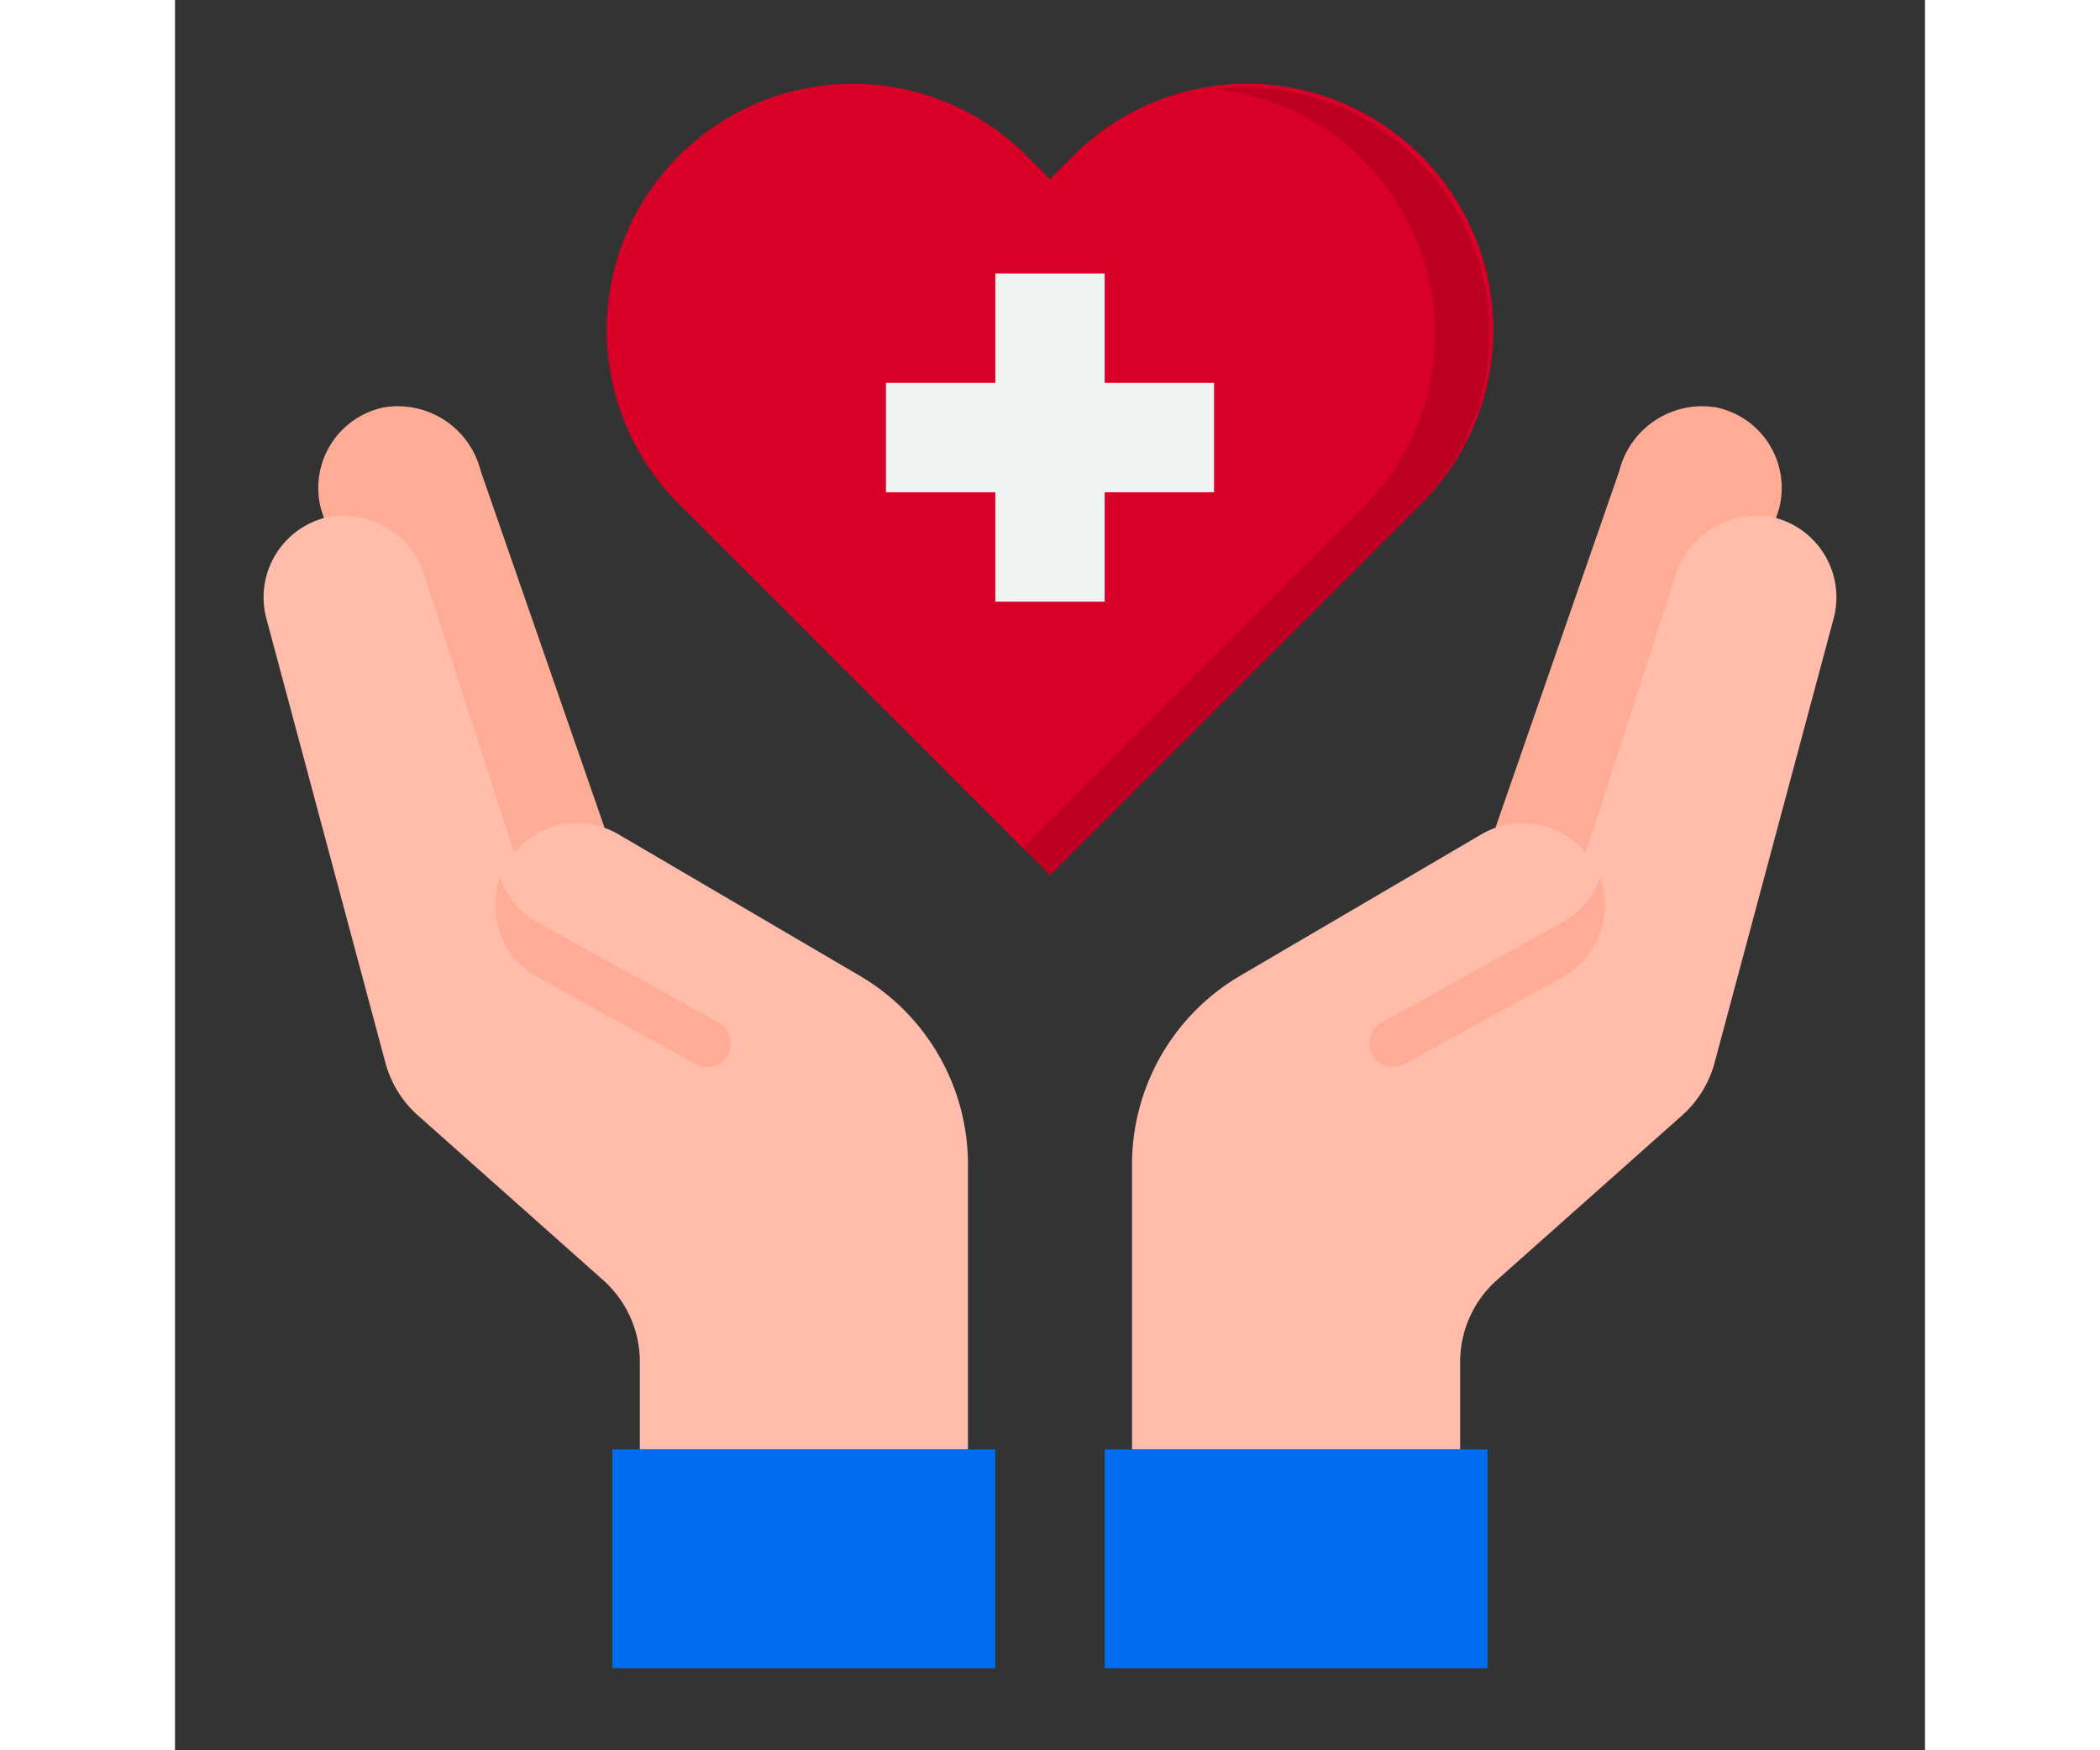 <svg
  height="20px"
  width="24px"  viewBox="0 0 64 64"
  xmlns="http://www.w3.org/2000/svg">
  <rect x="0" y="0" width="64" height="64" fill="#333333" stroke="none"/>
  <g id="healthcare-covid19-coronavirus-hand-hearth">
    <path d="m15.71 30.27-4.53-13.05a3.125 3.125 0 0 0 -3.56-2.32 3.007 3.007 0 0 0 -2.28 3.71l4.66 14.39z"
          fill="#ffac96"/>
    <path d="m48.29 30.27 4.53-13.05a3.125 3.125 0 0 1 3.56-2.32 3.007 3.007 0 0 1 2.28 3.71l-4.66 14.39z"
          fill="#ffac96"/>
    <path
      d="m25.046 35.682-8.84-5.182a2.994 2.994 0 0 0 -3.8.679l-3.226-9.959a3.125 3.125 0 0 0 -3.56-2.32 3.007 3.007 0 0 0 -2.28 3.71l4.35 16.23a3.948 3.948 0 0 0 1.21 1.96l6.76 6.01a4 4 0 0 1 1.34 2.99v3.2h12v-10.416a8 8 0 0 0 -3.954-6.902z"
      fill="#ffbcab"/>
    <path
      d="m58.38 18.9a3.125 3.125 0 0 0 -3.56 2.32l-3.23 9.959a2.994 2.994 0 0 0 -3.8-.679l-8.84 5.182a8 8 0 0 0 -3.95 6.902v10.416h12v-3.2a4 4 0 0 1 1.34-2.99l6.76-6.01a3.948 3.948 0 0 0 1.21-1.96l4.35-16.23a3.007 3.007 0 0 0 -2.28-3.71z"
      fill="#ffbcab"/>
    <path d="m34 53v8h14v-8h-1-12z" fill="#006df0"/>
    <path d="m30 53h-1-12-1v8h14z" fill="#006df0"/>
    <path
      d="m45.44 18.56-.71.71-12.73 12.73-12.73-12.73-.71-.71a9 9 0 1 1 12.73-12.72l.71.71.71-.71a9 9 0 1 1 12.73 12.72z"
      fill="#d80027"/>
    <path
      d="m45.44 5.84a8.9 8.9 0 0 0 -7.368-2.579 8.994 8.994 0 0 1 5.368 15.3l-.71.71-11.73 11.729 1 1 12.73-12.73.71-.71a9 9 0 0 0 0-12.72z"
      fill="#bd0022"/>
    <path d="m34 22v-4h4v-4h-4v-4h-4v4h-4v4h4v4z" fill="#f1f2f2"/>
    <g fill="#ffac96">
      <path
        d="m50.794 33.7-6.684 3.7a.867.867 0 0 0 -.341 1.138.865.865 0 0 0 1.207.362l5.818-3.2a3 3 0 0 0 1.319-3.609 2.971 2.971 0 0 1 -1.319 1.609z"/>
      <path
        d="m13.206 33.7 6.684 3.7a.867.867 0 0 1 .341 1.138.865.865 0 0 1 -1.207.362l-5.818-3.2a3 3 0 0 1 -1.319-3.609 2.971 2.971 0 0 0 1.319 1.609z"/>
    </g>
  </g>
</svg>

